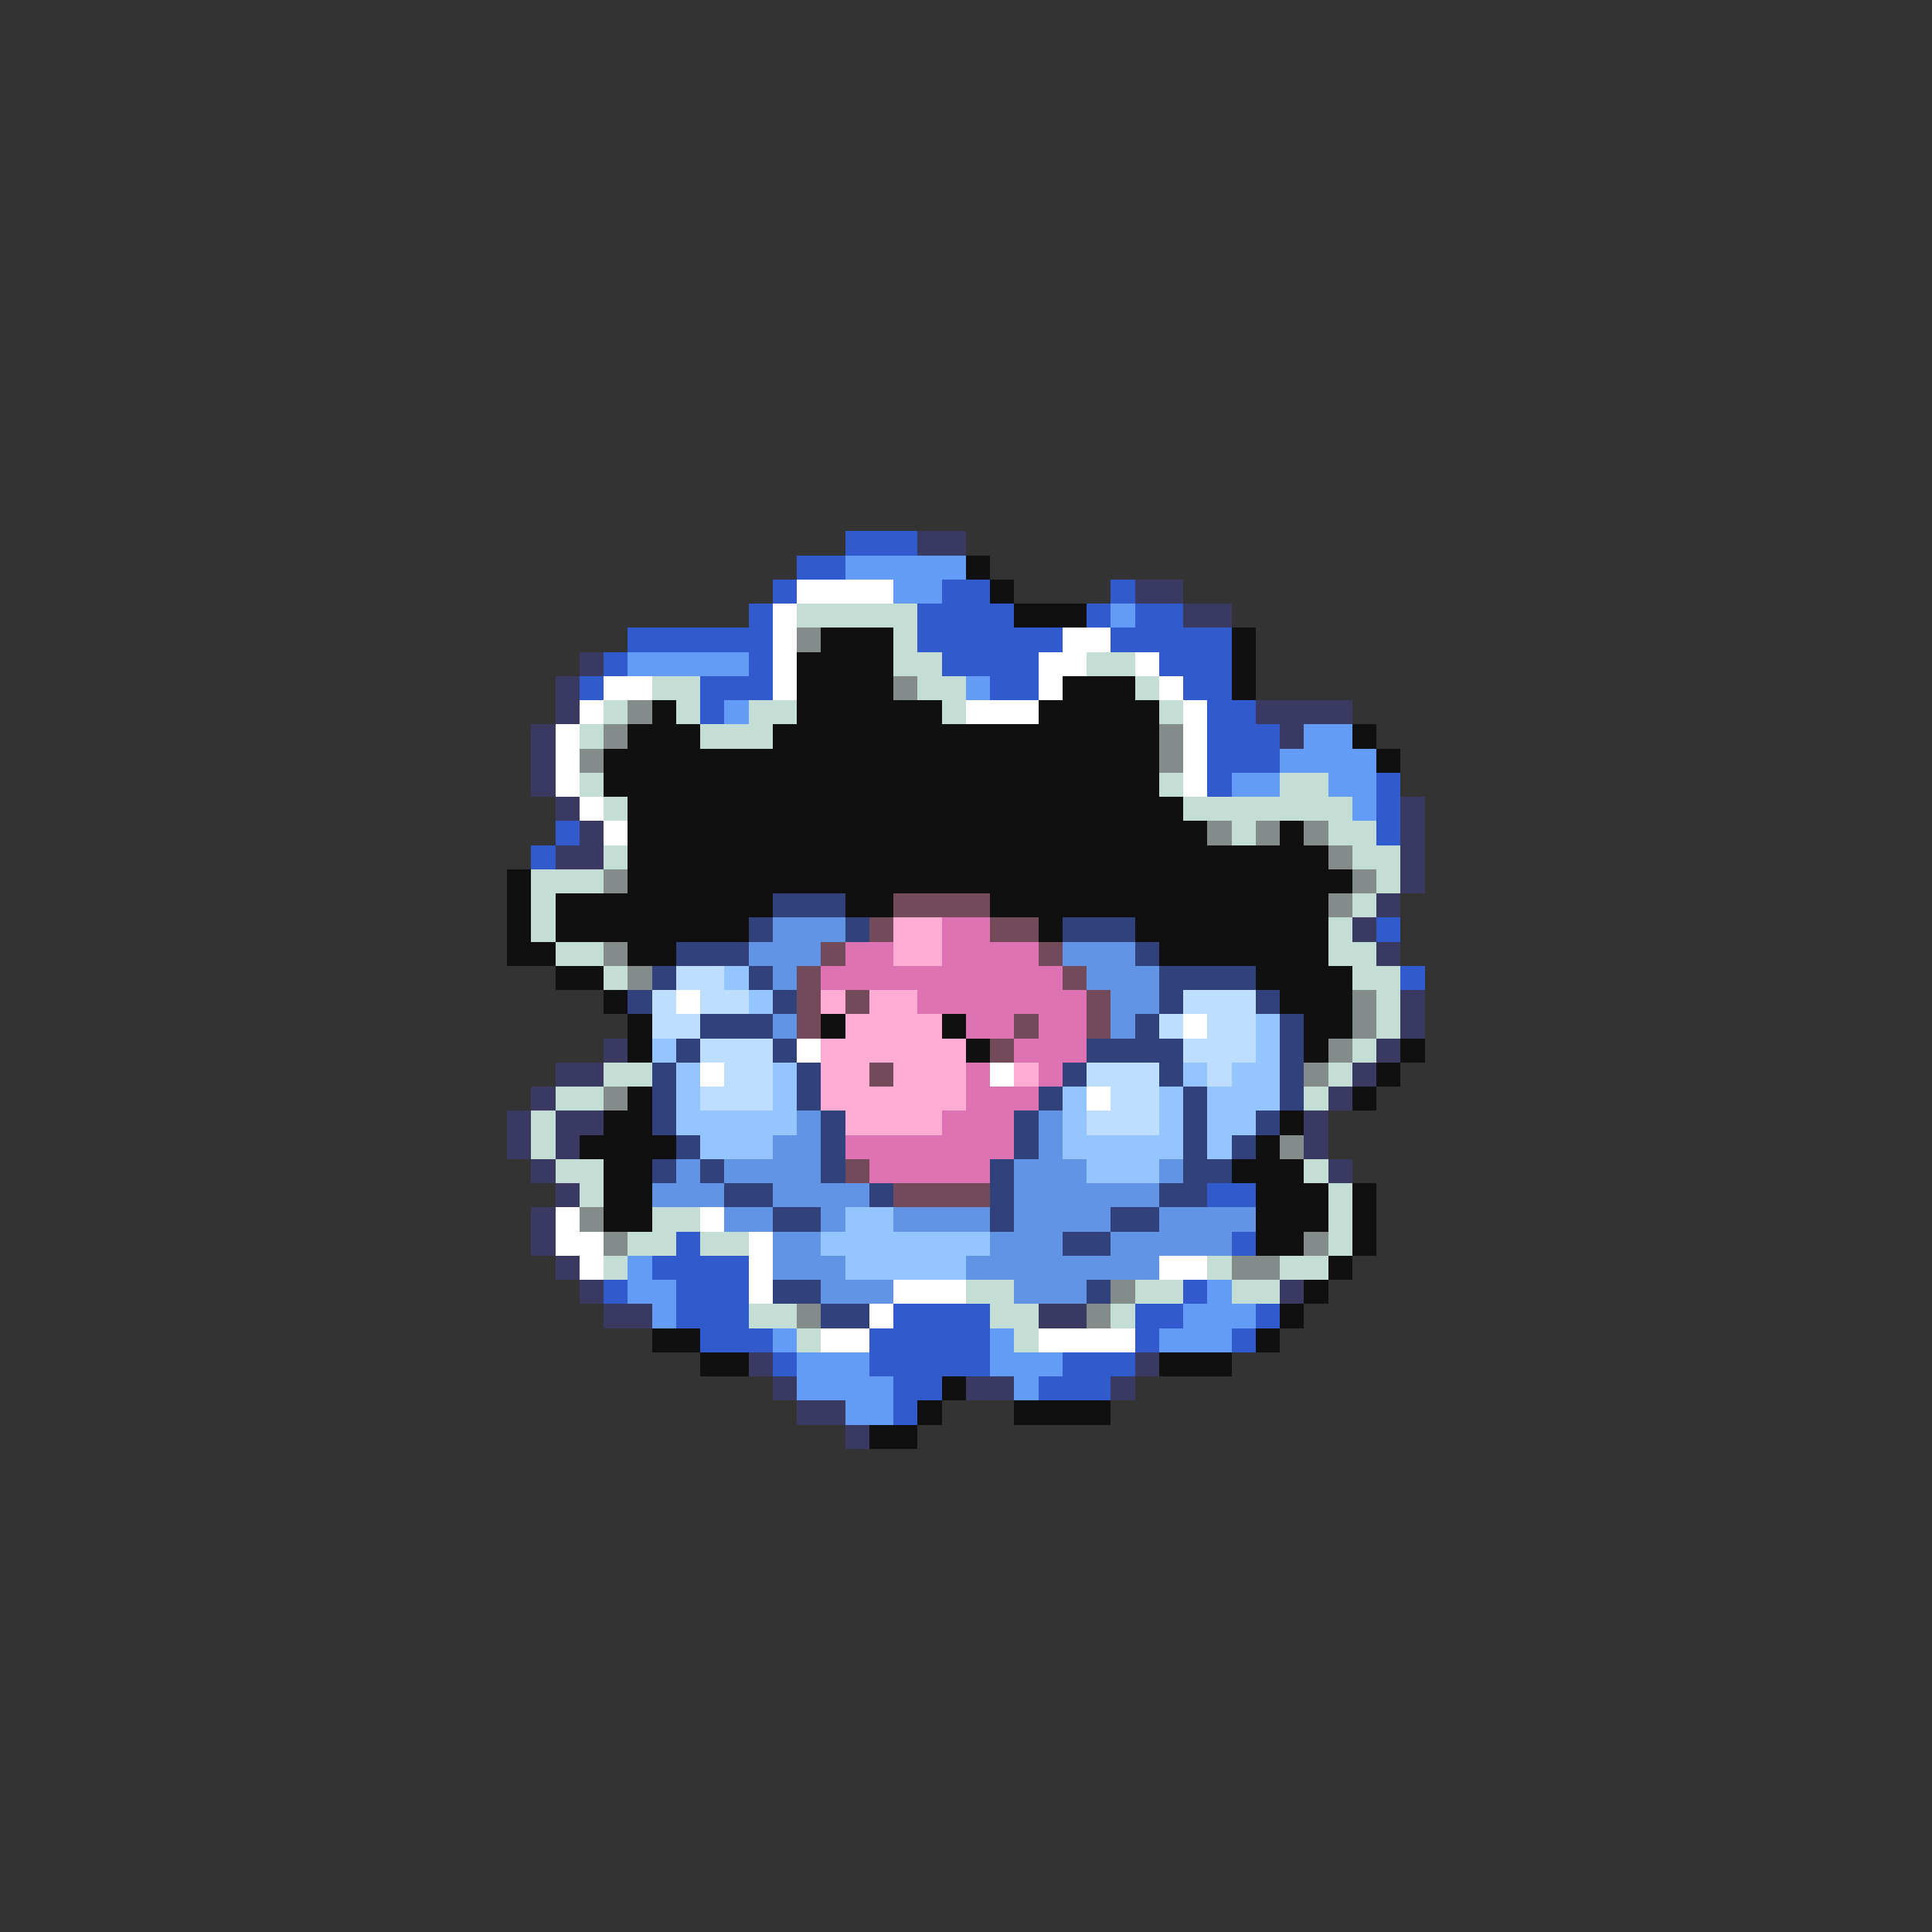 <svg xmlns="http://www.w3.org/2000/svg" viewBox="0 -0.5 80 80" shape-rendering="crispEdges">
<rect x="0" y="-0.5" width="80" height="80" fill="#333333" stroke="none"/>
<path stroke="#315acd" d="M35 22h3M33 23h2M32 24h1M39 24h2M46 24h1M31 25h1M38 25h4M45 25h1M47 25h2M26 26h6M38 26h6M46 26h5M25 27h1M31 27h1M39 27h4M48 27h3M24 28h1M29 28h3M41 28h2M49 28h2M29 29h1M50 29h2M50 30h3M50 31h3M50 32h1M57 32h1M57 33h1M23 34h1M57 34h1M22 35h1M57 38h1M58 40h1M50 49h2M28 51h1M51 51h1M27 52h4M25 53h1M28 53h3M49 53h1M28 54h3M37 54h4M47 54h2M52 54h1M29 55h3M36 55h5M47 55h1M51 55h1M32 56h1M36 56h5M44 56h3M37 57h2M43 57h3M37 58h1" />
<path stroke="#393962" d="M38 22h2M47 24h2M49 25h2M24 27h1M23 28h1M23 29h1M52 29h4M22 30h1M53 30h1M22 31h1M22 32h1M23 33h1M58 33h1M24 34h1M58 34h1M23 35h2M58 35h1M58 36h1M57 37h1M56 38h1M57 39h1M58 41h1M58 42h1M25 43h1M57 43h1M23 44h2M56 44h1M22 45h1M55 45h1M21 46h1M23 46h2M54 46h1M21 47h1M23 47h1M54 47h1M22 48h1M55 48h1M23 49h1M22 50h1M22 51h1M23 52h1M24 53h1M53 53h1M25 54h2M43 54h2M31 56h1M47 56h1M32 57h1M40 57h2M46 57h1M33 58h2M35 59h1" />
<path stroke="#629cf6" d="M35 23h5M37 24h2M46 25h1M26 27h5M40 28h1M30 29h1M54 30h2M53 31h4M51 32h2M55 32h2M56 33h1M26 52h1M26 53h2M50 53h1M27 54h1M49 54h3M32 55h1M41 55h1M48 55h3M33 56h3M41 56h3M33 57h4M42 57h1M35 58h2" />
<path stroke="#101010" d="M40 23h1M41 24h1M42 25h3M34 26h3M51 26h1M33 27h4M51 27h1M33 28h4M44 28h3M51 28h1M27 29h1M33 29h6M43 29h5M26 30h3M32 30h16M56 30h1M25 31h23M57 31h1M25 32h23M26 33h23M26 34h24M53 34h1M26 35h29M21 36h1M26 36h30M21 37h1M23 37h9M35 37h2M41 37h14M21 38h1M23 38h8M43 38h1M47 38h8M21 39h2M26 39h2M48 39h7M23 40h2M52 40h4M25 41h1M53 41h3M26 42h1M34 42h1M39 42h1M54 42h2M26 43h1M40 43h1M54 43h1M58 43h1M57 44h1M26 45h1M56 45h1M25 46h2M53 46h1M24 47h4M52 47h1M25 48h2M51 48h3M25 49h2M52 49h3M56 49h1M25 50h2M52 50h3M56 50h1M52 51h2M56 51h1M55 52h1M54 53h1M53 54h1M27 55h2M52 55h1M29 56h2M48 56h3M39 57h1M38 58h1M42 58h4M36 59h2" />
<path stroke="#ffffff" d="M33 24h4M32 25h1M32 26h1M44 26h2M32 27h1M43 27h2M47 27h1M25 28h2M32 28h1M43 28h1M48 28h1M24 29h1M40 29h3M49 29h1M23 30h1M49 30h1M23 31h1M49 31h1M23 32h1M49 32h1M24 33h1M25 34h1M28 41h1M49 42h1M33 43h1M29 44h1M41 44h1M45 45h1M23 50h1M29 50h1M23 51h2M31 51h1M24 52h1M31 52h1M48 52h2M31 53h1M37 53h3M36 54h1M34 55h2M43 55h4" />
<path stroke="#c5ded5" d="M33 25h5M37 26h1M37 27h2M45 27h2M27 28h2M38 28h2M47 28h1M25 29h1M28 29h1M31 29h2M39 29h1M48 29h1M24 30h1M29 30h3M24 32h1M48 32h1M53 32h2M25 33h1M49 33h7M51 34h1M55 34h2M25 35h1M56 35h2M22 36h3M57 36h1M22 37h1M56 37h1M22 38h1M55 38h1M23 39h2M55 39h2M25 40h1M56 40h2M57 41h1M57 42h1M56 43h1M25 44h2M55 44h1M23 45h2M54 45h1M22 46h1M22 47h1M23 48h2M54 48h1M24 49h1M55 49h1M27 50h2M55 50h1M26 51h2M29 51h2M55 51h1M25 52h1M50 52h1M53 52h2M40 53h2M47 53h2M51 53h2M31 54h2M41 54h2M46 54h1M33 55h1M42 55h1" />
<path stroke="#838b8b" d="M33 26h1M37 28h1M26 29h1M25 30h1M48 30h1M24 31h1M48 31h1M50 34h1M52 34h1M54 34h1M55 35h1M25 36h1M56 36h1M55 37h1M25 39h1M26 40h1M56 41h1M56 42h1M55 43h1M54 44h1M25 45h1M53 47h1M24 50h1M25 51h1M54 51h1M51 52h2M46 53h1M33 54h1M45 54h1" />
<path stroke="#31417b" d="M32 37h3M31 38h1M35 38h1M44 38h3M28 39h3M47 39h1M27 40h1M31 40h1M48 40h4M26 41h1M32 41h1M48 41h1M52 41h1M29 42h3M47 42h1M53 42h1M28 43h1M32 43h1M45 43h4M53 43h1M27 44h1M33 44h1M44 44h1M48 44h1M53 44h1M27 45h1M33 45h1M43 45h1M49 45h1M53 45h1M27 46h1M34 46h1M42 46h1M49 46h1M52 46h1M28 47h1M34 47h1M42 47h1M49 47h1M51 47h1M27 48h1M29 48h1M34 48h1M41 48h1M49 48h2M30 49h2M36 49h1M41 49h1M48 49h2M32 50h2M41 50h1M46 50h2M44 51h2M32 53h2M45 53h1M34 54h2" />
<path stroke="#734a5a" d="M37 37h4M36 38h1M41 38h2M34 39h1M43 39h1M33 40h1M44 40h1M33 41h1M35 41h1M45 41h1M33 42h1M42 42h1M45 42h1M41 43h1M36 44h1M35 48h1M37 49h4" />
<path stroke="#6294e6" d="M32 38h3M31 39h3M44 39h3M32 40h1M45 40h3M46 41h2M32 42h1M46 42h1M33 46h1M43 46h1M32 47h2M43 47h1M28 48h1M30 48h4M42 48h3M48 48h1M27 49h3M32 49h4M42 49h6M30 50h2M34 50h1M37 50h4M42 50h4M48 50h4M32 51h2M41 51h3M46 51h5M32 52h3M40 52h8M34 53h3M42 53h3" />
<path stroke="#ffacd5" d="M37 38h2M37 39h2M34 41h1M36 41h2M35 42h4M34 43h6M34 44h2M37 44h3M42 44h1M34 45h6M35 46h4" />
<path stroke="#de73b4" d="M39 38h2M35 39h2M39 39h4M34 40h10M38 41h7M40 42h2M43 42h2M42 43h3M40 44h1M43 44h1M40 45h3M39 46h3M35 47h7M36 48h5" />
<path stroke="#bddeff" d="M28 40h2M27 41h1M29 41h2M49 41h3M27 42h2M48 42h1M50 42h2M29 43h3M49 43h3M30 44h2M45 44h3M50 44h1M29 45h3M46 45h2M45 46h3" />
<path stroke="#94c5ff" d="M30 40h1M31 41h1M52 42h1M27 43h1M52 43h1M28 44h1M32 44h1M49 44h1M51 44h2M28 45h1M32 45h1M44 45h1M48 45h1M50 45h3M28 46h5M44 46h1M48 46h1M50 46h2M29 47h3M44 47h5M50 47h1M45 48h3M35 50h2M34 51h7M35 52h5" />
</svg>
